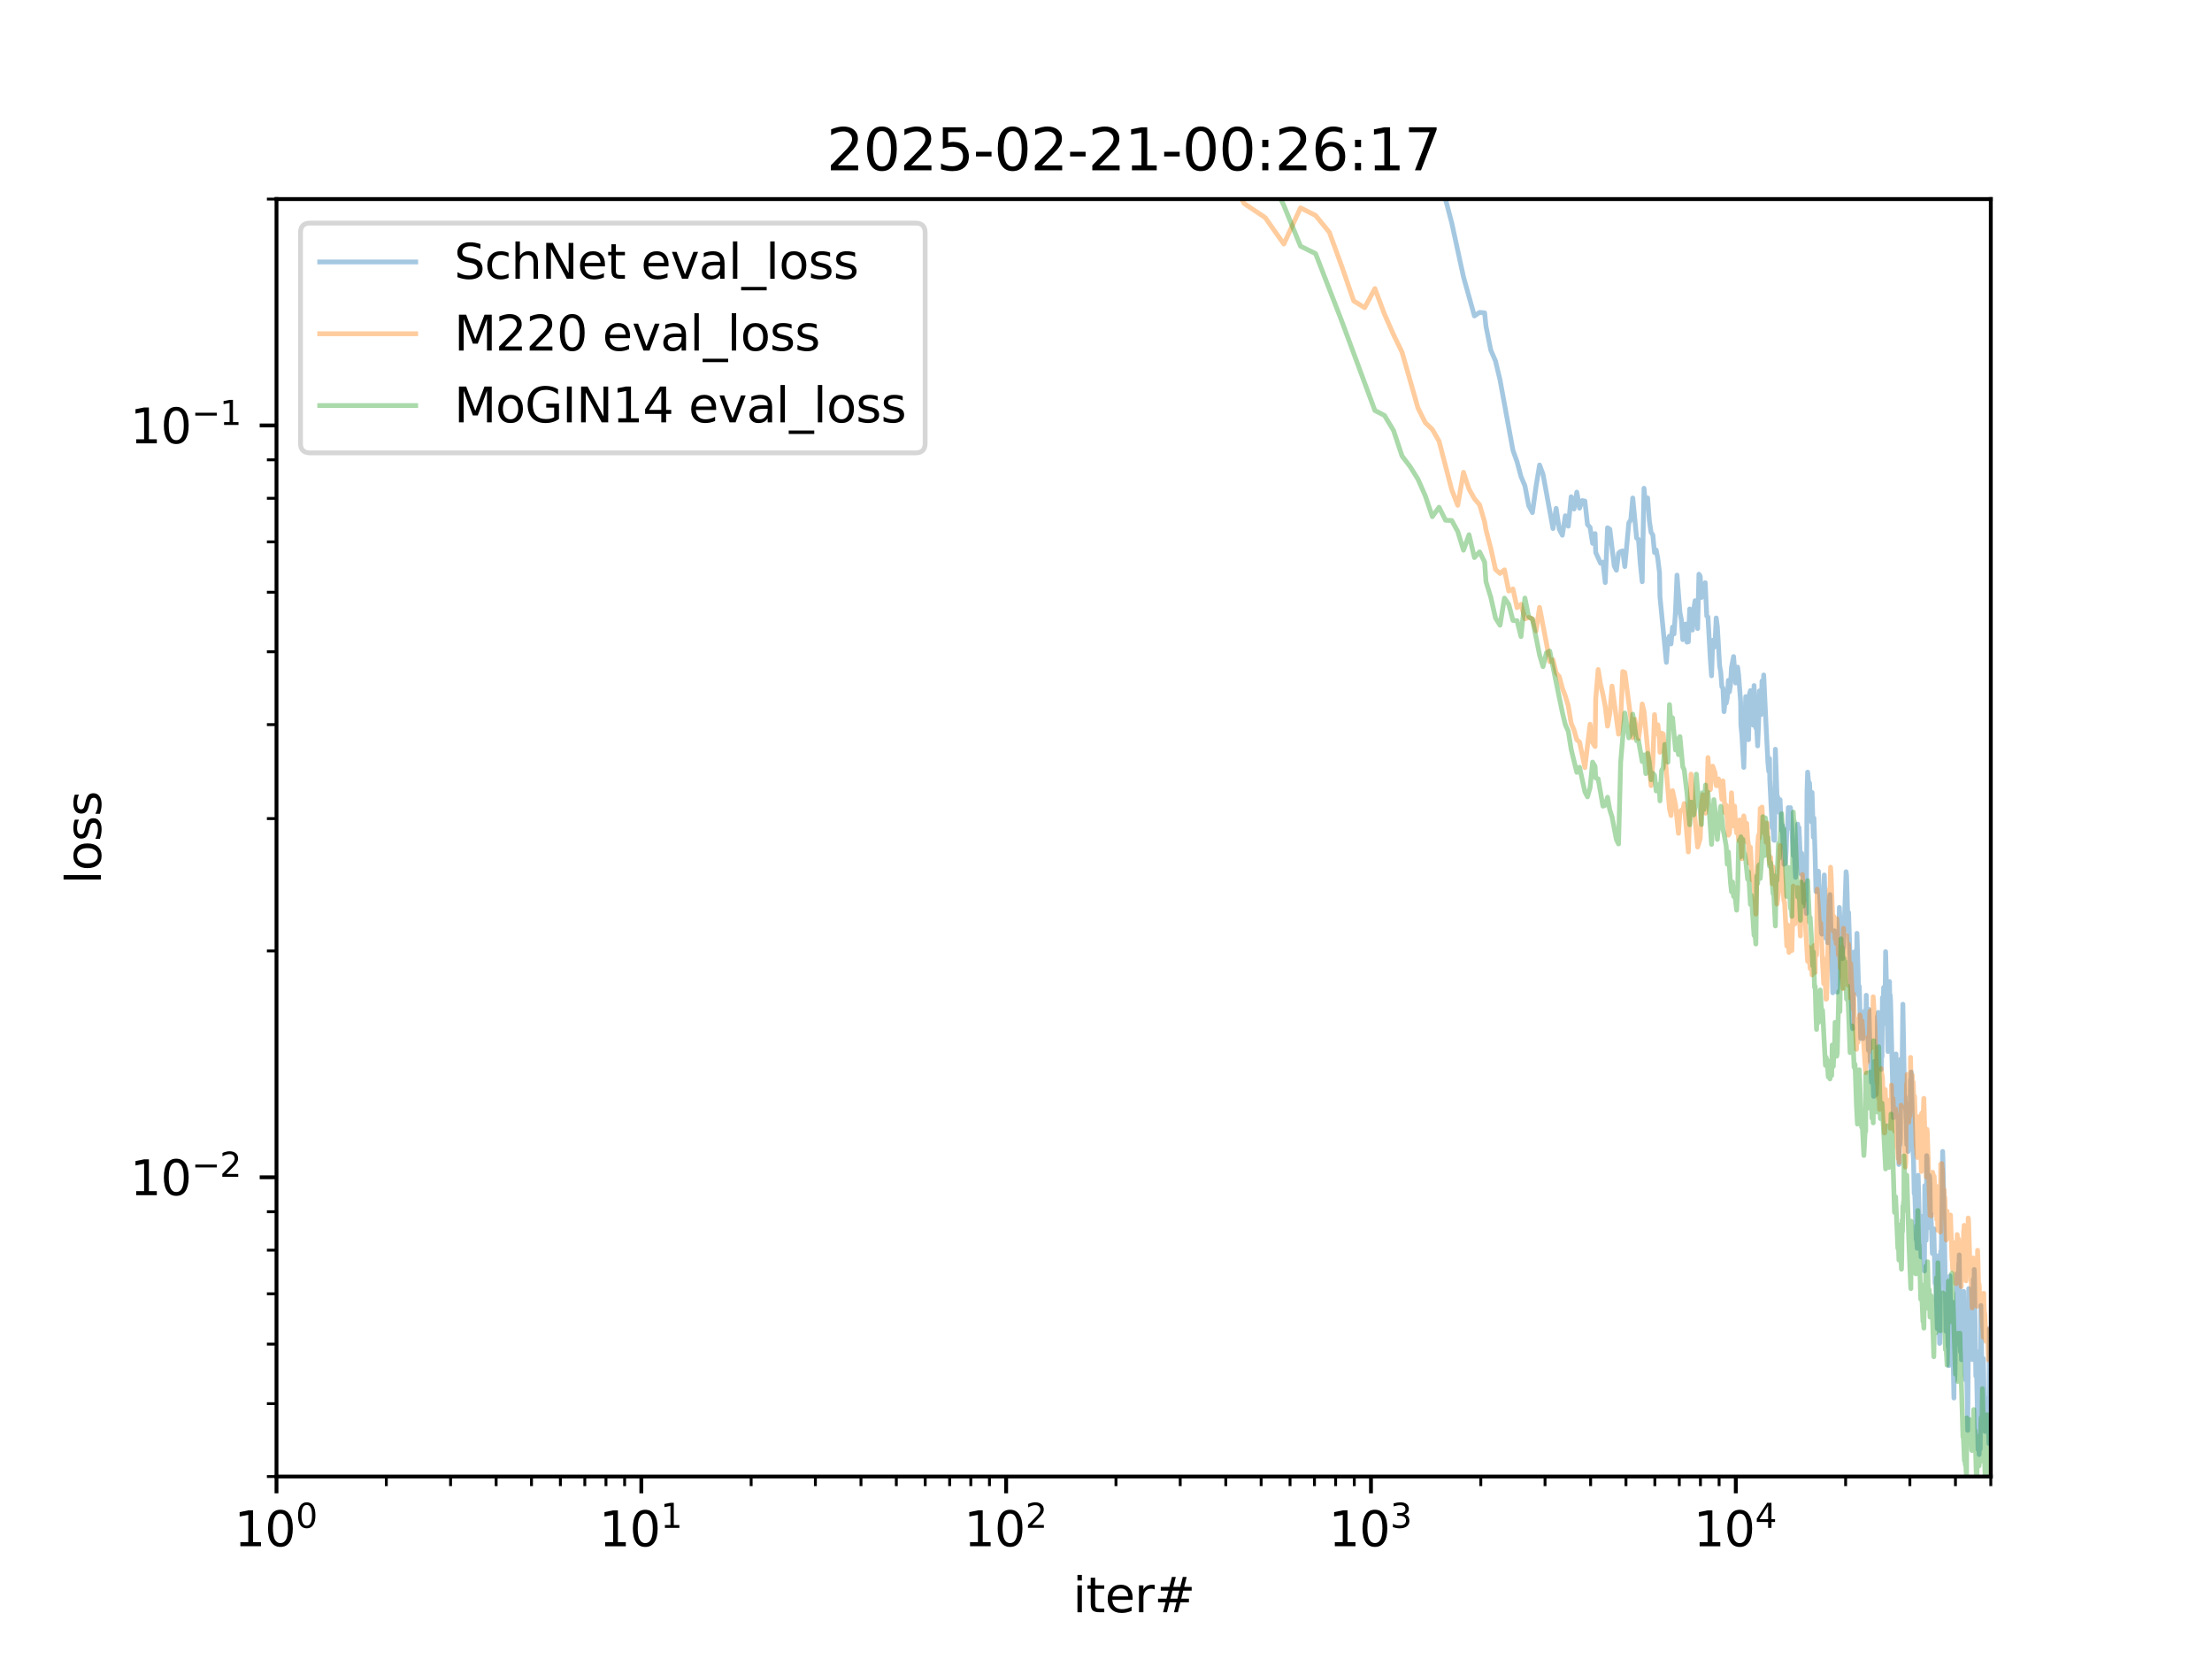 <?xml version="1.0" encoding="utf-8" standalone="no"?>
<!DOCTYPE svg PUBLIC "-//W3C//DTD SVG 1.1//EN"
  "http://www.w3.org/Graphics/SVG/1.1/DTD/svg11.dtd">
<svg xmlns:xlink="http://www.w3.org/1999/xlink" width="460.8pt" height="345.6pt" viewBox="0 0 460.8 345.6" xmlns="http://www.w3.org/2000/svg" version="1.1">
 <defs>
  <style type="text/css">*{stroke-linejoin: round; stroke-linecap: butt}</style>
 </defs>
 <g id="figure_1">
  <g id="patch_1">
   <path d="M 0 345.6 
L 460.8 345.6 
L 460.8 0 
L 0 0 
z
" style="fill: #ffffff"/>
  </g>
  <g id="axes_1">
   <g id="patch_2">
    <path d="M 57.6 307.584 
L 414.72 307.584 
L 414.72 41.472 
L 57.6 41.472 
z
" style="fill: #ffffff"/>
   </g>
   <g id="matplotlib.axis_1">
    <g id="xtick_1">
     <g id="line2d_1">
      <defs>
       <path id="m23b3d7521c" d="M 0 0 
L 0 3.5 
" style="stroke: #000000; stroke-width: 0.8"/>
      </defs>
      <g>
       <use xlink:href="#m23b3d7521c" x="57.6" y="307.584" style="stroke: #000000; stroke-width: 0.8"/>
      </g>
     </g>
     <g id="text_1">
      <!-- $\mathdefault{10^{0}}$ -->
      <g transform="translate(48.8 322.182) scale(0.1 -0.1)">
       <defs>
        <path id="DejaVuSans-31" d="M 794 531 
L 1825 531 
L 1825 4091 
L 703 3866 
L 703 4441 
L 1819 4666 
L 2450 4666 
L 2450 531 
L 3481 531 
L 3481 0 
L 794 0 
L 794 531 
z
" transform="scale(0.016)"/>
        <path id="DejaVuSans-30" d="M 2034 4250 
Q 1547 4250 1301 3770 
Q 1056 3291 1056 2328 
Q 1056 1369 1301 889 
Q 1547 409 2034 409 
Q 2525 409 2770 889 
Q 3016 1369 3016 2328 
Q 3016 3291 2770 3770 
Q 2525 4250 2034 4250 
z
M 2034 4750 
Q 2819 4750 3233 4129 
Q 3647 3509 3647 2328 
Q 3647 1150 3233 529 
Q 2819 -91 2034 -91 
Q 1250 -91 836 529 
Q 422 1150 422 2328 
Q 422 3509 836 4129 
Q 1250 4750 2034 4750 
z
" transform="scale(0.016)"/>
       </defs>
       <use xlink:href="#DejaVuSans-31" transform="translate(0 0.766)"/>
       <use xlink:href="#DejaVuSans-30" transform="translate(63.623 0.766)"/>
       <use xlink:href="#DejaVuSans-30" transform="translate(128.203 39.047) scale(0.7)"/>
      </g>
     </g>
    </g>
    <g id="xtick_2">
     <g id="line2d_2">
      <g>
       <use xlink:href="#m23b3d7521c" x="133.6" y="307.584" style="stroke: #000000; stroke-width: 0.8"/>
      </g>
     </g>
     <g id="text_2">
      <!-- $\mathdefault{10^{1}}$ -->
      <g transform="translate(124.8 322.182) scale(0.1 -0.1)">
       <use xlink:href="#DejaVuSans-31" transform="translate(0 0.684)"/>
       <use xlink:href="#DejaVuSans-30" transform="translate(63.623 0.684)"/>
       <use xlink:href="#DejaVuSans-31" transform="translate(128.203 38.966) scale(0.7)"/>
      </g>
     </g>
    </g>
    <g id="xtick_3">
     <g id="line2d_3">
      <g>
       <use xlink:href="#m23b3d7521c" x="209.599" y="307.584" style="stroke: #000000; stroke-width: 0.8"/>
      </g>
     </g>
     <g id="text_3">
      <!-- $\mathdefault{10^{2}}$ -->
      <g transform="translate(200.799 322.182) scale(0.1 -0.1)">
       <defs>
        <path id="DejaVuSans-32" d="M 1228 531 
L 3431 531 
L 3431 0 
L 469 0 
L 469 531 
Q 828 903 1448 1529 
Q 2069 2156 2228 2338 
Q 2531 2678 2651 2914 
Q 2772 3150 2772 3378 
Q 2772 3750 2511 3984 
Q 2250 4219 1831 4219 
Q 1534 4219 1204 4116 
Q 875 4013 500 3803 
L 500 4441 
Q 881 4594 1212 4672 
Q 1544 4750 1819 4750 
Q 2544 4750 2975 4387 
Q 3406 4025 3406 3419 
Q 3406 3131 3298 2873 
Q 3191 2616 2906 2266 
Q 2828 2175 2409 1742 
Q 1991 1309 1228 531 
z
" transform="scale(0.016)"/>
       </defs>
       <use xlink:href="#DejaVuSans-31" transform="translate(0 0.766)"/>
       <use xlink:href="#DejaVuSans-30" transform="translate(63.623 0.766)"/>
       <use xlink:href="#DejaVuSans-32" transform="translate(128.203 39.047) scale(0.7)"/>
      </g>
     </g>
    </g>
    <g id="xtick_4">
     <g id="line2d_4">
      <g>
       <use xlink:href="#m23b3d7521c" x="285.599" y="307.584" style="stroke: #000000; stroke-width: 0.8"/>
      </g>
     </g>
     <g id="text_4">
      <!-- $\mathdefault{10^{3}}$ -->
      <g transform="translate(276.799 322.182) scale(0.1 -0.1)">
       <defs>
        <path id="DejaVuSans-33" d="M 2597 2516 
Q 3050 2419 3304 2112 
Q 3559 1806 3559 1356 
Q 3559 666 3084 287 
Q 2609 -91 1734 -91 
Q 1441 -91 1130 -33 
Q 819 25 488 141 
L 488 750 
Q 750 597 1062 519 
Q 1375 441 1716 441 
Q 2309 441 2620 675 
Q 2931 909 2931 1356 
Q 2931 1769 2642 2001 
Q 2353 2234 1838 2234 
L 1294 2234 
L 1294 2753 
L 1863 2753 
Q 2328 2753 2575 2939 
Q 2822 3125 2822 3475 
Q 2822 3834 2567 4026 
Q 2313 4219 1838 4219 
Q 1578 4219 1281 4162 
Q 984 4106 628 3988 
L 628 4550 
Q 988 4650 1302 4700 
Q 1616 4750 1894 4750 
Q 2613 4750 3031 4423 
Q 3450 4097 3450 3541 
Q 3450 3153 3228 2886 
Q 3006 2619 2597 2516 
z
" transform="scale(0.016)"/>
       </defs>
       <use xlink:href="#DejaVuSans-31" transform="translate(0 0.766)"/>
       <use xlink:href="#DejaVuSans-30" transform="translate(63.623 0.766)"/>
       <use xlink:href="#DejaVuSans-33" transform="translate(128.203 39.047) scale(0.7)"/>
      </g>
     </g>
    </g>
    <g id="xtick_5">
     <g id="line2d_5">
      <g>
       <use xlink:href="#m23b3d7521c" x="361.599" y="307.584" style="stroke: #000000; stroke-width: 0.8"/>
      </g>
     </g>
     <g id="text_5">
      <!-- $\mathdefault{10^{4}}$ -->
      <g transform="translate(352.799 322.182) scale(0.1 -0.1)">
       <defs>
        <path id="DejaVuSans-34" d="M 2419 4116 
L 825 1625 
L 2419 1625 
L 2419 4116 
z
M 2253 4666 
L 3047 4666 
L 3047 1625 
L 3713 1625 
L 3713 1100 
L 3047 1100 
L 3047 0 
L 2419 0 
L 2419 1100 
L 313 1100 
L 313 1709 
L 2253 4666 
z
" transform="scale(0.016)"/>
       </defs>
       <use xlink:href="#DejaVuSans-31" transform="translate(0 0.684)"/>
       <use xlink:href="#DejaVuSans-30" transform="translate(63.623 0.684)"/>
       <use xlink:href="#DejaVuSans-34" transform="translate(128.203 38.966) scale(0.7)"/>
      </g>
     </g>
    </g>
    <g id="xtick_6">
     <g id="line2d_6">
      <defs>
       <path id="m4bd12b5200" d="M 0 0 
L 0 2 
" style="stroke: #000000; stroke-width: 0.6"/>
      </defs>
      <g>
       <use xlink:href="#m4bd12b5200" x="80.478" y="307.584" style="stroke: #000000; stroke-width: 0.6"/>
      </g>
     </g>
    </g>
    <g id="xtick_7">
     <g id="line2d_7">
      <g>
       <use xlink:href="#m4bd12b5200" x="93.861" y="307.584" style="stroke: #000000; stroke-width: 0.6"/>
      </g>
     </g>
    </g>
    <g id="xtick_8">
     <g id="line2d_8">
      <g>
       <use xlink:href="#m4bd12b5200" x="103.356" y="307.584" style="stroke: #000000; stroke-width: 0.6"/>
      </g>
     </g>
    </g>
    <g id="xtick_9">
     <g id="line2d_9">
      <g>
       <use xlink:href="#m4bd12b5200" x="110.721" y="307.584" style="stroke: #000000; stroke-width: 0.6"/>
      </g>
     </g>
    </g>
    <g id="xtick_10">
     <g id="line2d_10">
      <g>
       <use xlink:href="#m4bd12b5200" x="116.739" y="307.584" style="stroke: #000000; stroke-width: 0.6"/>
      </g>
     </g>
    </g>
    <g id="xtick_11">
     <g id="line2d_11">
      <g>
       <use xlink:href="#m4bd12b5200" x="121.827" y="307.584" style="stroke: #000000; stroke-width: 0.6"/>
      </g>
     </g>
    </g>
    <g id="xtick_12">
     <g id="line2d_12">
      <g>
       <use xlink:href="#m4bd12b5200" x="126.235" y="307.584" style="stroke: #000000; stroke-width: 0.6"/>
      </g>
     </g>
    </g>
    <g id="xtick_13">
     <g id="line2d_13">
      <g>
       <use xlink:href="#m4bd12b5200" x="130.122" y="307.584" style="stroke: #000000; stroke-width: 0.6"/>
      </g>
     </g>
    </g>
    <g id="xtick_14">
     <g id="line2d_14">
      <g>
       <use xlink:href="#m4bd12b5200" x="156.478" y="307.584" style="stroke: #000000; stroke-width: 0.6"/>
      </g>
     </g>
    </g>
    <g id="xtick_15">
     <g id="line2d_15">
      <g>
       <use xlink:href="#m4bd12b5200" x="169.861" y="307.584" style="stroke: #000000; stroke-width: 0.6"/>
      </g>
     </g>
    </g>
    <g id="xtick_16">
     <g id="line2d_16">
      <g>
       <use xlink:href="#m4bd12b5200" x="179.356" y="307.584" style="stroke: #000000; stroke-width: 0.6"/>
      </g>
     </g>
    </g>
    <g id="xtick_17">
     <g id="line2d_17">
      <g>
       <use xlink:href="#m4bd12b5200" x="186.721" y="307.584" style="stroke: #000000; stroke-width: 0.6"/>
      </g>
     </g>
    </g>
    <g id="xtick_18">
     <g id="line2d_18">
      <g>
       <use xlink:href="#m4bd12b5200" x="192.739" y="307.584" style="stroke: #000000; stroke-width: 0.6"/>
      </g>
     </g>
    </g>
    <g id="xtick_19">
     <g id="line2d_19">
      <g>
       <use xlink:href="#m4bd12b5200" x="197.827" y="307.584" style="stroke: #000000; stroke-width: 0.6"/>
      </g>
     </g>
    </g>
    <g id="xtick_20">
     <g id="line2d_20">
      <g>
       <use xlink:href="#m4bd12b5200" x="202.234" y="307.584" style="stroke: #000000; stroke-width: 0.6"/>
      </g>
     </g>
    </g>
    <g id="xtick_21">
     <g id="line2d_21">
      <g>
       <use xlink:href="#m4bd12b5200" x="206.122" y="307.584" style="stroke: #000000; stroke-width: 0.6"/>
      </g>
     </g>
    </g>
    <g id="xtick_22">
     <g id="line2d_22">
      <g>
       <use xlink:href="#m4bd12b5200" x="232.477" y="307.584" style="stroke: #000000; stroke-width: 0.6"/>
      </g>
     </g>
    </g>
    <g id="xtick_23">
     <g id="line2d_23">
      <g>
       <use xlink:href="#m4bd12b5200" x="245.86" y="307.584" style="stroke: #000000; stroke-width: 0.6"/>
      </g>
     </g>
    </g>
    <g id="xtick_24">
     <g id="line2d_24">
      <g>
       <use xlink:href="#m4bd12b5200" x="255.356" y="307.584" style="stroke: #000000; stroke-width: 0.6"/>
      </g>
     </g>
    </g>
    <g id="xtick_25">
     <g id="line2d_25">
      <g>
       <use xlink:href="#m4bd12b5200" x="262.721" y="307.584" style="stroke: #000000; stroke-width: 0.6"/>
      </g>
     </g>
    </g>
    <g id="xtick_26">
     <g id="line2d_26">
      <g>
       <use xlink:href="#m4bd12b5200" x="268.738" y="307.584" style="stroke: #000000; stroke-width: 0.6"/>
      </g>
     </g>
    </g>
    <g id="xtick_27">
     <g id="line2d_27">
      <g>
       <use xlink:href="#m4bd12b5200" x="273.826" y="307.584" style="stroke: #000000; stroke-width: 0.6"/>
      </g>
     </g>
    </g>
    <g id="xtick_28">
     <g id="line2d_28">
      <g>
       <use xlink:href="#m4bd12b5200" x="278.234" y="307.584" style="stroke: #000000; stroke-width: 0.6"/>
      </g>
     </g>
    </g>
    <g id="xtick_29">
     <g id="line2d_29">
      <g>
       <use xlink:href="#m4bd12b5200" x="282.121" y="307.584" style="stroke: #000000; stroke-width: 0.6"/>
      </g>
     </g>
    </g>
    <g id="xtick_30">
     <g id="line2d_30">
      <g>
       <use xlink:href="#m4bd12b5200" x="308.477" y="307.584" style="stroke: #000000; stroke-width: 0.6"/>
      </g>
     </g>
    </g>
    <g id="xtick_31">
     <g id="line2d_31">
      <g>
       <use xlink:href="#m4bd12b5200" x="321.86" y="307.584" style="stroke: #000000; stroke-width: 0.6"/>
      </g>
     </g>
    </g>
    <g id="xtick_32">
     <g id="line2d_32">
      <g>
       <use xlink:href="#m4bd12b5200" x="331.355" y="307.584" style="stroke: #000000; stroke-width: 0.6"/>
      </g>
     </g>
    </g>
    <g id="xtick_33">
     <g id="line2d_33">
      <g>
       <use xlink:href="#m4bd12b5200" x="338.72" y="307.584" style="stroke: #000000; stroke-width: 0.6"/>
      </g>
     </g>
    </g>
    <g id="xtick_34">
     <g id="line2d_34">
      <g>
       <use xlink:href="#m4bd12b5200" x="344.738" y="307.584" style="stroke: #000000; stroke-width: 0.6"/>
      </g>
     </g>
    </g>
    <g id="xtick_35">
     <g id="line2d_35">
      <g>
       <use xlink:href="#m4bd12b5200" x="349.826" y="307.584" style="stroke: #000000; stroke-width: 0.6"/>
      </g>
     </g>
    </g>
    <g id="xtick_36">
     <g id="line2d_36">
      <g>
       <use xlink:href="#m4bd12b5200" x="354.233" y="307.584" style="stroke: #000000; stroke-width: 0.6"/>
      </g>
     </g>
    </g>
    <g id="xtick_37">
     <g id="line2d_37">
      <g>
       <use xlink:href="#m4bd12b5200" x="358.121" y="307.584" style="stroke: #000000; stroke-width: 0.6"/>
      </g>
     </g>
    </g>
    <g id="xtick_38">
     <g id="line2d_38">
      <g>
       <use xlink:href="#m4bd12b5200" x="384.477" y="307.584" style="stroke: #000000; stroke-width: 0.6"/>
      </g>
     </g>
    </g>
    <g id="xtick_39">
     <g id="line2d_39">
      <g>
       <use xlink:href="#m4bd12b5200" x="397.86" y="307.584" style="stroke: #000000; stroke-width: 0.6"/>
      </g>
     </g>
    </g>
    <g id="xtick_40">
     <g id="line2d_40">
      <g>
       <use xlink:href="#m4bd12b5200" x="407.355" y="307.584" style="stroke: #000000; stroke-width: 0.6"/>
      </g>
     </g>
    </g>
    <g id="xtick_41">
     <g id="line2d_41">
      <g>
       <use xlink:href="#m4bd12b5200" x="414.72" y="307.584" style="stroke: #000000; stroke-width: 0.6"/>
      </g>
     </g>
    </g>
    <g id="text_6">
     <!-- iter# -->
     <g transform="translate(223.489 335.861) scale(0.1 -0.1)">
      <defs>
       <path id="DejaVuSans-69" d="M 603 3500 
L 1178 3500 
L 1178 0 
L 603 0 
L 603 3500 
z
M 603 4863 
L 1178 4863 
L 1178 4134 
L 603 4134 
L 603 4863 
z
" transform="scale(0.016)"/>
       <path id="DejaVuSans-74" d="M 1172 4494 
L 1172 3500 
L 2356 3500 
L 2356 3053 
L 1172 3053 
L 1172 1153 
Q 1172 725 1289 603 
Q 1406 481 1766 481 
L 2356 481 
L 2356 0 
L 1766 0 
Q 1100 0 847 248 
Q 594 497 594 1153 
L 594 3053 
L 172 3053 
L 172 3500 
L 594 3500 
L 594 4494 
L 1172 4494 
z
" transform="scale(0.016)"/>
       <path id="DejaVuSans-65" d="M 3597 1894 
L 3597 1613 
L 953 1613 
Q 991 1019 1311 708 
Q 1631 397 2203 397 
Q 2534 397 2845 478 
Q 3156 559 3463 722 
L 3463 178 
Q 3153 47 2828 -22 
Q 2503 -91 2169 -91 
Q 1331 -91 842 396 
Q 353 884 353 1716 
Q 353 2575 817 3079 
Q 1281 3584 2069 3584 
Q 2775 3584 3186 3129 
Q 3597 2675 3597 1894 
z
M 3022 2063 
Q 3016 2534 2758 2815 
Q 2500 3097 2075 3097 
Q 1594 3097 1305 2825 
Q 1016 2553 972 2059 
L 3022 2063 
z
" transform="scale(0.016)"/>
       <path id="DejaVuSans-72" d="M 2631 2963 
Q 2534 3019 2420 3045 
Q 2306 3072 2169 3072 
Q 1681 3072 1420 2755 
Q 1159 2438 1159 1844 
L 1159 0 
L 581 0 
L 581 3500 
L 1159 3500 
L 1159 2956 
Q 1341 3275 1631 3429 
Q 1922 3584 2338 3584 
Q 2397 3584 2469 3576 
Q 2541 3569 2628 3553 
L 2631 2963 
z
" transform="scale(0.016)"/>
       <path id="DejaVuSans-23" d="M 3272 2816 
L 2363 2816 
L 2100 1772 
L 3016 1772 
L 3272 2816 
z
M 2803 4594 
L 2478 3297 
L 3391 3297 
L 3719 4594 
L 4219 4594 
L 3897 3297 
L 4872 3297 
L 4872 2816 
L 3775 2816 
L 3519 1772 
L 4513 1772 
L 4513 1294 
L 3397 1294 
L 3072 0 
L 2572 0 
L 2894 1294 
L 1978 1294 
L 1656 0 
L 1153 0 
L 1478 1294 
L 494 1294 
L 494 1772 
L 1594 1772 
L 1856 2816 
L 850 2816 
L 850 3297 
L 1978 3297 
L 2297 4594 
L 2803 4594 
z
" transform="scale(0.016)"/>
      </defs>
      <use xlink:href="#DejaVuSans-69"/>
      <use xlink:href="#DejaVuSans-74" x="27.783"/>
      <use xlink:href="#DejaVuSans-65" x="66.992"/>
      <use xlink:href="#DejaVuSans-72" x="128.516"/>
      <use xlink:href="#DejaVuSans-23" x="169.629"/>
     </g>
    </g>
   </g>
   <g id="matplotlib.axis_2">
    <g id="ytick_1">
     <g id="line2d_42">
      <defs>
       <path id="mfb77d872da" d="M 0 0 
L -3.5 0 
" style="stroke: #000000; stroke-width: 0.8"/>
      </defs>
      <g>
       <use xlink:href="#mfb77d872da" x="57.6" y="245.254" style="stroke: #000000; stroke-width: 0.8"/>
      </g>
     </g>
     <g id="text_7">
      <!-- $\mathdefault{10^{-2}}$ -->
      <g transform="translate(27.1 249.053) scale(0.1 -0.1)">
       <defs>
        <path id="DejaVuSans-2212" d="M 678 2272 
L 4684 2272 
L 4684 1741 
L 678 1741 
L 678 2272 
z
" transform="scale(0.016)"/>
       </defs>
       <use xlink:href="#DejaVuSans-31" transform="translate(0 0.766)"/>
       <use xlink:href="#DejaVuSans-30" transform="translate(63.623 0.766)"/>
       <use xlink:href="#DejaVuSans-2212" transform="translate(128.203 39.047) scale(0.7)"/>
       <use xlink:href="#DejaVuSans-32" transform="translate(186.855 39.047) scale(0.7)"/>
      </g>
     </g>
    </g>
    <g id="ytick_2">
     <g id="line2d_43">
      <g>
       <use xlink:href="#mfb77d872da" x="57.6" y="88.623" style="stroke: #000000; stroke-width: 0.8"/>
      </g>
     </g>
     <g id="text_8">
      <!-- $\mathdefault{10^{-1}}$ -->
      <g transform="translate(27.1 92.422) scale(0.1 -0.1)">
       <use xlink:href="#DejaVuSans-31" transform="translate(0 0.684)"/>
       <use xlink:href="#DejaVuSans-30" transform="translate(63.623 0.684)"/>
       <use xlink:href="#DejaVuSans-2212" transform="translate(128.203 38.966) scale(0.7)"/>
       <use xlink:href="#DejaVuSans-31" transform="translate(186.855 38.966) scale(0.7)"/>
      </g>
     </g>
    </g>
    <g id="ytick_3">
     <g id="line2d_44">
      <defs>
       <path id="m712f9eefe0" d="M 0 0 
L -2 0 
" style="stroke: #000000; stroke-width: 0.6"/>
      </defs>
      <g>
       <use xlink:href="#m712f9eefe0" x="57.6" y="307.584" style="stroke: #000000; stroke-width: 0.6"/>
      </g>
     </g>
    </g>
    <g id="ytick_4">
     <g id="line2d_45">
      <g>
       <use xlink:href="#m712f9eefe0" x="57.6" y="292.405" style="stroke: #000000; stroke-width: 0.6"/>
      </g>
     </g>
    </g>
    <g id="ytick_5">
     <g id="line2d_46">
      <g>
       <use xlink:href="#m712f9eefe0" x="57.6" y="280.003" style="stroke: #000000; stroke-width: 0.6"/>
      </g>
     </g>
    </g>
    <g id="ytick_6">
     <g id="line2d_47">
      <g>
       <use xlink:href="#m712f9eefe0" x="57.6" y="269.517" style="stroke: #000000; stroke-width: 0.6"/>
      </g>
     </g>
    </g>
    <g id="ytick_7">
     <g id="line2d_48">
      <g>
       <use xlink:href="#m712f9eefe0" x="57.6" y="260.433" style="stroke: #000000; stroke-width: 0.6"/>
      </g>
     </g>
    </g>
    <g id="ytick_8">
     <g id="line2d_49">
      <g>
       <use xlink:href="#m712f9eefe0" x="57.6" y="252.421" style="stroke: #000000; stroke-width: 0.6"/>
      </g>
     </g>
    </g>
    <g id="ytick_9">
     <g id="line2d_50">
      <g>
       <use xlink:href="#m712f9eefe0" x="57.6" y="198.103" style="stroke: #000000; stroke-width: 0.6"/>
      </g>
     </g>
    </g>
    <g id="ytick_10">
     <g id="line2d_51">
      <g>
       <use xlink:href="#m712f9eefe0" x="57.6" y="170.522" style="stroke: #000000; stroke-width: 0.6"/>
      </g>
     </g>
    </g>
    <g id="ytick_11">
     <g id="line2d_52">
      <g>
       <use xlink:href="#m712f9eefe0" x="57.6" y="150.953" style="stroke: #000000; stroke-width: 0.6"/>
      </g>
     </g>
    </g>
    <g id="ytick_12">
     <g id="line2d_53">
      <g>
       <use xlink:href="#m712f9eefe0" x="57.6" y="135.773" style="stroke: #000000; stroke-width: 0.6"/>
      </g>
     </g>
    </g>
    <g id="ytick_13">
     <g id="line2d_54">
      <g>
       <use xlink:href="#m712f9eefe0" x="57.6" y="123.371" style="stroke: #000000; stroke-width: 0.6"/>
      </g>
     </g>
    </g>
    <g id="ytick_14">
     <g id="line2d_55">
      <g>
       <use xlink:href="#m712f9eefe0" x="57.6" y="112.885" style="stroke: #000000; stroke-width: 0.6"/>
      </g>
     </g>
    </g>
    <g id="ytick_15">
     <g id="line2d_56">
      <g>
       <use xlink:href="#m712f9eefe0" x="57.6" y="103.802" style="stroke: #000000; stroke-width: 0.6"/>
      </g>
     </g>
    </g>
    <g id="ytick_16">
     <g id="line2d_57">
      <g>
       <use xlink:href="#m712f9eefe0" x="57.6" y="95.79" style="stroke: #000000; stroke-width: 0.6"/>
      </g>
     </g>
    </g>
    <g id="ytick_17">
     <g id="line2d_58">
      <g>
       <use xlink:href="#m712f9eefe0" x="57.6" y="41.472" style="stroke: #000000; stroke-width: 0.6"/>
      </g>
     </g>
    </g>
    <g id="text_9">
     <!-- loss -->
     <g transform="translate(21.02 184.186) rotate(-90) scale(0.1 -0.1)">
      <defs>
       <path id="DejaVuSans-6c" d="M 603 4863 
L 1178 4863 
L 1178 0 
L 603 0 
L 603 4863 
z
" transform="scale(0.016)"/>
       <path id="DejaVuSans-6f" d="M 1959 3097 
Q 1497 3097 1228 2736 
Q 959 2375 959 1747 
Q 959 1119 1226 758 
Q 1494 397 1959 397 
Q 2419 397 2687 759 
Q 2956 1122 2956 1747 
Q 2956 2369 2687 2733 
Q 2419 3097 1959 3097 
z
M 1959 3584 
Q 2709 3584 3137 3096 
Q 3566 2609 3566 1747 
Q 3566 888 3137 398 
Q 2709 -91 1959 -91 
Q 1206 -91 779 398 
Q 353 888 353 1747 
Q 353 2609 779 3096 
Q 1206 3584 1959 3584 
z
" transform="scale(0.016)"/>
       <path id="DejaVuSans-73" d="M 2834 3397 
L 2834 2853 
Q 2591 2978 2328 3040 
Q 2066 3103 1784 3103 
Q 1356 3103 1142 2972 
Q 928 2841 928 2578 
Q 928 2378 1081 2264 
Q 1234 2150 1697 2047 
L 1894 2003 
Q 2506 1872 2764 1633 
Q 3022 1394 3022 966 
Q 3022 478 2636 193 
Q 2250 -91 1575 -91 
Q 1294 -91 989 -36 
Q 684 19 347 128 
L 347 722 
Q 666 556 975 473 
Q 1284 391 1588 391 
Q 1994 391 2212 530 
Q 2431 669 2431 922 
Q 2431 1156 2273 1281 
Q 2116 1406 1581 1522 
L 1381 1569 
Q 847 1681 609 1914 
Q 372 2147 372 2553 
Q 372 3047 722 3315 
Q 1072 3584 1716 3584 
Q 2034 3584 2315 3537 
Q 2597 3491 2834 3397 
z
" transform="scale(0.016)"/>
      </defs>
      <use xlink:href="#DejaVuSans-6c"/>
      <use xlink:href="#DejaVuSans-6f" x="27.783"/>
      <use xlink:href="#DejaVuSans-73" x="88.965"/>
      <use xlink:href="#DejaVuSans-73" x="141.064"/>
     </g>
    </g>
   </g>
   <g id="line2d_59">
    <path d="M 288.775 -1 
L 295.382 19.915 
L 296.916 24.508 
L 298.382 29.682 
L 301.133 41.534 
L 302.426 46.438 
L 304.871 57.688 
L 307.147 65.814 
L 308.229 65.079 
L 309.276 65.177 
L 309.549 67.922 
L 310.556 72.925 
L 311.533 75.186 
L 312.482 79.149 
L 315.175 93.814 
L 316.027 96.181 
L 316.856 99.278 
L 317.666 101.194 
L 318.456 105.339 
L 319.227 106.78 
L 319.981 101.355 
L 320.718 96.861 
L 321.439 98.804 
L 323.512 110.097 
L 324.175 105.9 
L 324.825 110.242 
L 325.463 111.498 
L 326.088 107.436 
L 326.702 109.617 
L 327.304 103.489 
L 327.896 106.04 
L 328.477 102.521 
L 329.049 105.86 
L 329.61 104.276 
L 330.162 104.389 
L 330.705 109.287 
L 331.24 109.859 
L 331.765 113.19 
L 332.283 111.162 
L 332.419 115.099 
L 333.426 117.331 
L 333.918 117.107 
L 334.403 121.352 
L 334.881 109.949 
L 335.353 110.247 
L 336.275 117.899 
L 336.727 118.792 
L 337.173 115.242 
L 337.613 114.871 
L 338.047 114.768 
L 338.475 118.025 
L 339.316 108.904 
L 339.728 108.268 
L 340.135 103.741 
L 340.935 112.079 
L 341.328 112.376 
L 341.716 117.559 
L 342.099 121.188 
L 342.479 101.714 
L 342.853 105.735 
L 343.224 103.723 
L 343.591 108.518 
L 343.953 110.918 
L 344.312 111.431 
L 344.667 115.095 
L 345.017 114.586 
L 345.365 116.501 
L 345.708 119.338 
L 345.799 124.275 
L 347.135 137.978 
L 347.461 133.22 
L 347.784 132.506 
L 348.103 134.138 
L 348.42 130.625 
L 348.733 132.066 
L 349.044 127.141 
L 349.351 119.805 
L 349.958 127.552 
L 350.257 129.107 
L 350.554 133.255 
L 351.139 129.999 
L 351.427 133.771 
L 351.714 133.695 
L 351.997 126.855 
L 352.279 130.521 
L 352.558 131.252 
L 352.834 127.017 
L 353.109 125.142 
L 353.381 126.754 
L 353.651 130.934 
L 353.918 119.613 
L 354.184 120.021 
L 354.447 124.466 
L 354.709 123.205 
L 354.968 123.249 
L 355.225 121.383 
L 355.548 128.339 
L 355.801 128.532 
L 356.3 137.447 
L 356.547 140.78 
L 356.793 133.375 
L 357.036 134.881 
L 357.278 133.735 
L 357.518 128.732 
L 357.756 130.553 
L 358.227 138.678 
L 358.46 139.99 
L 358.692 143.036 
L 358.922 143.344 
L 359.15 148.249 
L 359.377 145.941 
L 359.602 146.479 
L 359.826 145.376 
L 360.048 141.73 
L 360.268 144.133 
L 360.488 142.715 
L 360.705 139.031 
L 361.137 136.778 
L 361.562 142.274 
L 361.982 138.971 
L 362.191 140.65 
L 362.603 146.236 
L 362.657 150.995 
L 362.861 153.067 
L 363.265 159.859 
L 363.665 145.113 
L 363.863 149.304 
L 364.059 151.061 
L 364.255 154.087 
L 364.449 144.549 
L 364.642 143.858 
L 365.025 147.622 
L 365.215 151.059 
L 365.404 142.823 
L 365.778 151.662 
L 365.964 151.891 
L 366.148 155.387 
L 366.332 151.053 
L 366.514 143.927 
L 366.876 148.874 
L 367.056 141.862 
L 367.235 146.236 
L 367.412 140.605 
L 367.939 151.851 
L 368.286 158.799 
L 368.458 160.686 
L 368.629 158.034 
L 368.675 162.408 
L 369.182 172.463 
L 369.35 172.051 
L 369.516 175.002 
L 369.682 175.06 
L 369.847 156.082 
L 370.174 165.674 
L 370.337 166.054 
L 370.659 169.246 
L 370.82 166.596 
L 371.138 173.063 
L 371.295 171.909 
L 371.609 180.041 
L 371.764 178.366 
L 371.919 179.877 
L 372.073 177.637 
L 372.227 173.037 
L 372.38 172.521 
L 372.532 168.244 
L 372.834 172.129 
L 372.984 168.246 
L 373.281 172.468 
L 373.577 178.237 
L 373.723 175.738 
L 373.762 176.931 
L 374.053 182.759 
L 374.198 177.873 
L 374.342 178.236 
L 374.485 171.682 
L 374.627 174.079 
L 374.769 172.412 
L 375.192 182.073 
L 375.332 177.755 
L 375.609 183.217 
L 375.747 188.043 
L 375.884 184.046 
L 376.021 185.428 
L 376.293 190.293 
L 376.428 165.165 
L 376.562 160.847 
L 376.83 163.612 
L 376.963 163.132 
L 377.358 171.214 
L 377.489 165.093 
L 377.749 174.419 
L 377.878 170.412 
L 378.135 178.781 
L 378.297 185.727 
L 378.424 184.833 
L 378.551 185.548 
L 378.802 181.486 
L 379.177 188.675 
L 379.424 194.346 
L 379.547 194.611 
L 379.669 186.409 
L 379.791 187.347 
L 379.912 189.839 
L 380.033 182.272 
L 380.394 195.48 
L 380.513 195.394 
L 380.632 193.88 
L 380.751 196.384 
L 380.869 190.719 
L 380.986 191.734 
L 381.22 186.352 
L 381.798 206.821 
L 382.026 196.252 
L 382.057 197.069 
L 382.17 193.897 
L 382.508 206.255 
L 382.62 205.419 
L 382.732 206.709 
L 382.954 203.387 
L 383.174 189.045 
L 383.393 193.869 
L 383.502 197.086 
L 383.611 193.279 
L 383.827 199.688 
L 383.934 195.905 
L 384.041 197.474 
L 384.572 181.596 
L 384.677 182.444 
L 384.991 193.764 
L 385.095 190.09 
L 385.404 199.788 
L 385.839 213.084 
L 385.941 214.286 
L 386.041 209.24 
L 386.142 198.37 
L 386.442 206.859 
L 386.541 204.499 
L 386.64 198.005 
L 386.739 201.189 
L 386.838 194.433 
L 387.229 207.44 
L 387.326 205.483 
L 387.615 216.334 
L 387.807 211.202 
L 387.902 212.388 
L 388.092 216.359 
L 388.281 210.819 
L 388.375 213.443 
L 388.468 213.282 
L 388.562 210.44 
L 388.655 211.655 
L 388.68 214.84 
L 388.772 207.332 
L 388.957 215.538 
L 389.05 213.704 
L 389.233 218.811 
L 389.324 210.253 
L 389.506 216.847 
L 389.597 221.049 
L 389.687 221.038 
L 389.867 225.468 
L 389.956 224.619 
L 390.046 221.701 
L 390.312 228.39 
L 390.489 221.117 
L 390.577 225.134 
L 390.665 221.867 
L 390.839 228.013 
L 391.013 224.927 
L 391.099 211.77 
L 391.186 212.326 
L 391.272 210.894 
L 391.443 217.725 
L 391.529 216.461 
L 391.637 221.329 
L 391.721 217.257 
L 391.891 222.798 
L 391.975 219.605 
L 392.059 220.126 
L 392.143 207.807 
L 392.226 209.599 
L 392.31 210.487 
L 392.393 205.705 
L 392.476 207.153 
L 392.641 213.191 
L 392.806 198.242 
L 392.888 201.324 
L 393.295 219.045 
L 393.456 208.78 
L 393.536 208.33 
L 393.617 204.475 
L 393.696 209.376 
L 393.776 207.309 
L 393.856 208.907 
L 394.272 226.298 
L 394.428 232.833 
L 394.506 231.971 
L 394.662 222.24 
L 394.739 226.899 
L 394.971 219.56 
L 395.201 231.668 
L 395.277 228.593 
L 395.58 242.589 
L 395.731 235.449 
L 395.806 238.508 
L 395.88 236.908 
L 395.955 220.633 
L 396.03 221.45 
L 396.178 228.261 
L 396.4 209.195 
L 396.785 230.659 
L 396.858 228.444 
L 397.075 233.359 
L 397.219 238.437 
L 397.29 237.801 
L 397.362 231.877 
L 397.505 239.883 
L 397.576 239.394 
L 397.788 229.827 
L 397.858 231.045 
L 397.929 230.736 
L 397.999 224.904 
L 398.069 228.241 
L 398.139 223.319 
L 398.555 240.768 
L 398.624 241.577 
L 398.761 248.634 
L 398.83 247.862 
L 398.916 249.48 
L 399.188 258.21 
L 399.256 257.737 
L 399.39 260.042 
L 399.591 244.836 
L 399.924 258.446 
L 399.99 256.351 
L 400.187 261.853 
L 400.318 255.471 
L 400.383 256.48 
L 400.449 253.372 
L 400.514 254.231 
L 400.708 259.805 
L 400.901 264.775 
L 400.965 247 
L 401.046 250.086 
L 401.238 258.387 
L 401.301 254.518 
L 401.365 240.736 
L 401.428 241.357 
L 401.742 255.725 
L 401.805 255.578 
L 401.93 244.89 
L 401.992 245.36 
L 402.054 246.972 
L 402.178 255.644 
L 402.239 252.874 
L 402.424 257.483 
L 402.546 261.123 
L 402.607 260.518 
L 402.668 258.301 
L 402.729 259.639 
L 402.85 255.977 
L 403.107 267.325 
L 403.167 261.758 
L 403.227 265.604 
L 403.584 276.755 
L 403.703 261.608 
L 403.762 264.997 
L 404.055 279.851 
L 404.113 279.792 
L 404.287 260.667 
L 404.345 263.518 
L 404.518 254.116 
L 404.691 239.86 
L 404.748 241.634 
L 405.104 259.759 
L 405.385 277.334 
L 405.497 268.711 
L 405.553 269.533 
L 405.831 280.524 
L 405.886 279.047 
L 405.996 284.488 
L 406.216 265.776 
L 406.27 269.068 
L 406.325 272.163 
L 406.434 272.139 
L 406.488 274.586 
L 406.542 272.588 
L 406.596 273.034 
L 406.65 271.18 
L 407.04 291.232 
L 407.093 284.107 
L 407.146 285.614 
L 407.199 287.481 
L 407.252 286.271 
L 407.358 276.979 
L 407.411 280.223 
L 407.464 278.733 
L 407.569 271.531 
L 407.621 274.189 
L 407.673 265.327 
L 407.726 267.466 
L 407.83 270.24 
L 407.882 267.917 
L 407.934 271.706 
L 408.038 263.234 
L 408.089 264.37 
L 408.141 261.416 
L 408.398 281.598 
L 408.411 279.408 
L 408.462 276.795 
L 408.513 279.336 
L 408.564 279.932 
L 408.615 283.257 
L 408.717 273.415 
L 408.767 275.776 
L 408.868 282.245 
L 408.919 274.384 
L 408.969 274.809 
L 409.019 277.296 
L 409.07 269.011 
L 409.12 272.703 
L 409.419 286.599 
L 409.468 285.547 
L 409.518 287.534 
L 409.567 285.119 
L 409.617 280.492 
L 409.666 282.713 
L 409.911 297.963 
L 410.119 268.441 
L 410.264 270.582 
L 410.361 275.158 
L 410.409 274.812 
L 410.457 272.949 
L 410.601 280.855 
L 410.649 272.512 
L 410.744 274.663 
L 410.887 283.23 
L 410.934 282.945 
L 411.076 266.481 
L 411.17 271.515 
L 411.217 271.161 
L 411.264 264.447 
L 411.311 265.396 
L 411.604 286.668 
L 411.65 285.943 
L 411.696 281.43 
L 411.743 284.718 
L 412.065 301.97 
L 412.156 296.034 
L 412.202 296.975 
L 412.293 303.006 
L 412.338 300.076 
L 412.384 298.455 
L 412.429 298.731 
L 412.519 301.877 
L 412.655 271.956 
L 412.879 288.342 
L 412.923 283.375 
L 412.968 286.584 
L 413.024 289.59 
L 413.157 283.014 
L 413.51 298.201 
L 413.554 297.647 
L 413.641 291.263 
L 413.685 294.569 
L 413.728 297.643 
L 413.772 297.072 
L 413.815 295.835 
L 413.859 297.941 
L 413.902 297.686 
L 413.988 292.542 
L 414.032 293.723 
L 414.075 293.25 
L 414.161 293.183 
L 414.332 300.696 
L 414.418 282.469 
L 414.429 276.793 
L 414.514 284.252 
L 414.557 281.937 
L 414.557 281.937 
" clip-path="url(#pe5b6fac7d9)" style="fill: none; stroke: #1f77b4; stroke-opacity: 0.4; stroke-linecap: square"/>
   </g>
   <g id="line2d_60">
    <path d="M 222.722 -1 
L 231.302 11.351 
L 240.754 23.194 
L 248.093 25.858 
L 254.094 32.929 
L 259.17 42.386 
L 263.568 45.337 
L 267.448 50.835 
L 270.92 43.301 
L 274.061 44.88 
L 276.929 48.397 
L 279.568 55.642 
L 282.011 62.692 
L 284.286 64.099 
L 286.414 60.123 
L 288.413 65.441 
L 290.298 69.72 
L 292.081 73.396 
L 295.382 84.974 
L 296.916 88.052 
L 298.382 89.456 
L 299.786 91.922 
L 302.426 102.04 
L 303.671 105.262 
L 304.871 98.398 
L 306.029 101.902 
L 307.147 103.881 
L 308.229 105.172 
L 309.276 108.739 
L 309.549 110.351 
L 310.556 114.211 
L 311.533 118.62 
L 312.482 119.456 
L 313.404 118.708 
L 314.302 123.121 
L 315.175 122.692 
L 316.027 126.585 
L 316.856 125.898 
L 317.666 128.919 
L 318.456 128.605 
L 319.227 128.894 
L 319.981 131.41 
L 320.718 126.522 
L 322.145 133.975 
L 322.836 137.82 
L 323.512 137.446 
L 324.175 140.195 
L 324.825 140.922 
L 325.463 143.336 
L 326.088 144.992 
L 326.702 147.055 
L 327.304 150.681 
L 327.896 152.063 
L 328.477 154.12 
L 329.049 154.574 
L 330.162 159.896 
L 331.24 150.871 
L 331.765 154.697 
L 332.283 155.513 
L 332.419 145.595 
L 332.926 139.483 
L 333.426 142.58 
L 333.918 144.629 
L 334.403 147.192 
L 334.881 151.27 
L 335.353 148.611 
L 335.817 142.928 
L 337.173 152.943 
L 337.613 150.007 
L 338.047 139.893 
L 338.475 140.078 
L 339.728 149.636 
L 340.135 153.698 
L 340.538 149.823 
L 341.328 153.879 
L 341.716 151.141 
L 342.099 146.649 
L 342.479 148.198 
L 343.953 163.661 
L 344.312 158.834 
L 344.667 148.865 
L 345.017 152.833 
L 345.365 151.003 
L 345.708 153.949 
L 345.799 156.722 
L 346.138 152.71 
L 346.474 152.903 
L 347.784 168.508 
L 348.103 169.878 
L 348.42 164.713 
L 349.044 167.633 
L 349.656 173.599 
L 349.958 169.073 
L 350.257 168.778 
L 350.554 168.886 
L 350.847 167.382 
L 351.427 174.1 
L 351.714 177.472 
L 352.279 161.255 
L 352.834 167.758 
L 353.651 176.45 
L 354.184 174.697 
L 354.447 167.529 
L 354.709 165.566 
L 354.968 168.005 
L 355.225 168.249 
L 355.293 169.401 
L 355.548 167.659 
L 355.801 157.813 
L 356.3 164.489 
L 356.547 160.658 
L 356.793 159.612 
L 357.278 161.056 
L 357.518 163.647 
L 357.756 163.673 
L 357.992 162.267 
L 358.227 162.944 
L 358.46 163.957 
L 358.692 166.506 
L 358.922 162.672 
L 359.377 169.311 
L 359.602 167.738 
L 360.048 173.99 
L 360.268 173.647 
L 360.488 171.149 
L 360.705 165.158 
L 361.137 172.052 
L 361.35 167.934 
L 361.562 171.855 
L 361.773 173.512 
L 361.982 172.482 
L 362.191 175.063 
L 362.397 170.815 
L 362.603 173.109 
L 362.657 175.628 
L 362.861 178.889 
L 363.064 170.922 
L 363.265 169.964 
L 363.466 171.381 
L 363.665 175.284 
L 363.863 171.524 
L 364.059 174.806 
L 364.255 176.181 
L 364.449 179.841 
L 364.642 176.501 
L 365.025 183.338 
L 365.215 182.959 
L 365.404 184.248 
L 365.778 190.425 
L 366.148 176.126 
L 366.332 173.976 
L 366.514 174.529 
L 366.696 168.41 
L 366.876 170.823 
L 367.056 168.132 
L 367.235 172.069 
L 367.412 173.442 
L 367.589 171.449 
L 367.939 175.48 
L 368.113 171.46 
L 368.458 178.176 
L 368.675 179.958 
L 368.845 178.577 
L 369.182 184.107 
L 369.35 180.573 
L 369.516 183.843 
L 369.682 182.53 
L 370.174 188.328 
L 370.499 185.884 
L 370.82 176.13 
L 370.979 179.131 
L 371.138 179.415 
L 371.452 184.788 
L 371.609 187.566 
L 371.764 188.068 
L 372.227 197.077 
L 372.38 192.64 
L 372.683 198.412 
L 372.834 193.087 
L 373.133 196.53 
L 373.281 198.005 
L 373.577 184.58 
L 373.908 192.474 
L 374.198 190.331 
L 374.342 185.039 
L 374.485 184.875 
L 374.627 186.572 
L 375.052 194.979 
L 375.192 185.281 
L 375.332 188.081 
L 375.471 182.169 
L 376.562 200.252 
L 376.696 197.23 
L 377.095 201.794 
L 377.227 197.529 
L 377.489 203.082 
L 377.619 198.226 
L 377.749 198.647 
L 377.878 196.994 
L 378.135 202.583 
L 378.169 197.699 
L 378.297 197.526 
L 378.424 198.959 
L 378.551 185.228 
L 379.177 194.717 
L 379.3 192.32 
L 379.669 200.431 
L 379.912 204.901 
L 380.033 199.79 
L 380.394 208.152 
L 380.513 208.079 
L 381.104 185.18 
L 381.22 185.576 
L 381.337 180.654 
L 381.453 182.366 
L 381.798 192.045 
L 381.912 193.976 
L 382.026 190.888 
L 382.057 193.607 
L 382.17 192.023 
L 382.283 195.623 
L 382.396 194.362 
L 382.508 196.545 
L 382.62 191.375 
L 382.732 192.565 
L 382.954 198.898 
L 383.064 197.906 
L 383.174 198.135 
L 383.393 201.695 
L 383.502 197.549 
L 383.719 203.744 
L 383.827 203.353 
L 383.934 205.944 
L 384.041 193.356 
L 384.467 203.252 
L 384.677 194.855 
L 384.991 205.246 
L 385.095 196.682 
L 385.507 207.946 
L 385.534 200.73 
L 385.839 206.797 
L 385.941 207.744 
L 386.041 210.3 
L 386.142 207.125 
L 386.342 214.168 
L 386.442 212.406 
L 386.739 218.592 
L 386.838 212.617 
L 387.034 217.163 
L 387.229 212.119 
L 387.326 214.565 
L 387.422 211.408 
L 387.519 211.617 
L 387.711 216.051 
L 387.902 212.701 
L 388.186 216.595 
L 388.655 223.458 
L 388.772 219.641 
L 388.865 221.084 
L 388.957 218.334 
L 389.05 221.218 
L 389.141 216.031 
L 389.324 219.179 
L 389.506 211.012 
L 389.597 210.589 
L 389.867 218.253 
L 389.956 213.832 
L 390.046 216.411 
L 390.224 207.644 
L 390.577 213.878 
L 390.926 223.429 
L 391.013 225.422 
L 391.099 224.857 
L 391.272 228.638 
L 391.358 224.978 
L 391.551 231.123 
L 391.721 230.646 
L 391.891 222.604 
L 391.975 223.532 
L 392.143 224.337 
L 392.393 231.35 
L 392.559 236.018 
L 392.641 235.918 
L 392.724 226.952 
L 392.806 229.265 
L 392.888 230.608 
L 392.97 229.008 
L 393.051 231.039 
L 393.133 230.682 
L 393.375 232.587 
L 393.456 229.252 
L 393.776 235.042 
L 393.856 232.535 
L 393.935 233.812 
L 394.014 226.062 
L 394.093 228.762 
L 394.193 233.888 
L 394.35 228.843 
L 394.662 235.608 
L 394.739 231.126 
L 394.817 232.377 
L 394.894 231.014 
L 395.201 239.1 
L 395.277 238.819 
L 395.429 241.375 
L 395.504 237.353 
L 395.655 242.171 
L 395.731 232.312 
L 395.806 233.796 
L 395.955 237.4 
L 396.03 230.228 
L 396.104 232.959 
L 396.178 230.544 
L 396.252 233.083 
L 396.326 232.707 
L 396.4 234.215 
L 396.473 232.259 
L 396.547 233.128 
L 396.62 234.247 
L 396.712 237.865 
L 396.93 243.109 
L 397.002 242.056 
L 397.147 225.802 
L 397.219 228.343 
L 397.29 223.837 
L 397.362 226.321 
L 397.647 233.776 
L 397.717 229.605 
L 397.858 232.557 
L 397.929 231.815 
L 397.999 220.269 
L 398.069 223.589 
L 398.278 230.461 
L 398.348 223.971 
L 398.417 226.928 
L 398.486 228.353 
L 398.555 225.446 
L 398.761 231.445 
L 398.83 228.37 
L 399.188 239.071 
L 399.256 238.961 
L 399.323 240.564 
L 399.39 238.973 
L 399.457 241.128 
L 399.591 234.084 
L 399.725 239.545 
L 399.857 232.559 
L 399.924 232.691 
L 400.253 244.055 
L 400.318 231.897 
L 400.383 234.625 
L 400.449 233.357 
L 400.514 235.703 
L 400.773 228.811 
L 401.174 243.331 
L 401.238 242.044 
L 401.301 245.203 
L 401.428 235.268 
L 401.491 235.903 
L 402.054 253.189 
L 402.178 252.132 
L 402.239 252.424 
L 402.362 253.292 
L 402.424 250.328 
L 402.485 252.808 
L 402.607 244.201 
L 402.668 244.4 
L 402.79 246.833 
L 402.911 245.03 
L 403.047 247.314 
L 403.107 246.875 
L 403.167 248.682 
L 403.227 247.871 
L 403.287 248.005 
L 403.466 254.071 
L 403.525 251.714 
L 403.584 252.764 
L 403.703 256.301 
L 403.879 247.17 
L 403.996 251.621 
L 404.055 250.358 
L 404.229 256.678 
L 404.287 242.529 
L 404.345 243.443 
L 404.403 245.459 
L 404.461 243.811 
L 404.518 242.386 
L 404.576 243.515 
L 404.633 243.434 
L 404.919 252.747 
L 404.934 251.843 
L 404.991 247.865 
L 405.047 250.297 
L 405.104 253.051 
L 405.16 249.494 
L 405.217 252.391 
L 405.441 258.301 
L 405.609 252.305 
L 405.664 254.92 
L 405.886 257.921 
L 406.051 253.483 
L 406.106 256.199 
L 406.161 254.589 
L 406.216 254.281 
L 406.27 254.902 
L 406.325 253.113 
L 406.379 254.961 
L 406.65 262.521 
L 406.704 262.22 
L 406.772 264.433 
L 406.826 258.784 
L 406.879 260.456 
L 406.933 261.364 
L 406.986 258.962 
L 407.04 260.156 
L 407.146 259.313 
L 407.411 267.343 
L 407.464 264.769 
L 407.516 266.072 
L 407.569 267.403 
L 407.726 257.185 
L 407.778 259.427 
L 407.83 260.908 
L 407.986 258.08 
L 408.295 265.032 
L 408.347 266.951 
L 408.398 262.008 
L 408.462 263.924 
L 408.564 268.003 
L 408.615 260.513 
L 408.717 261.837 
L 408.818 262.404 
L 408.868 261.69 
L 408.919 262.807 
L 409.07 256.437 
L 409.12 256.66 
L 409.17 255.263 
L 409.369 263.816 
L 409.419 261.835 
L 409.468 262.39 
L 409.567 266.825 
L 409.617 263.193 
L 409.715 264.085 
L 409.764 261.652 
L 409.813 263.594 
L 409.862 263.458 
L 409.911 262.936 
L 410.022 253.741 
L 410.07 253.955 
L 410.264 259.901 
L 410.409 265.058 
L 410.457 263.365 
L 410.505 263.508 
L 410.84 272.458 
L 410.887 270.338 
L 410.934 262.063 
L 411.029 264.189 
L 411.076 262.07 
L 411.123 264.268 
L 411.17 265.399 
L 411.217 264.928 
L 411.264 264.751 
L 411.452 269.748 
L 411.557 268.42 
L 411.604 267.374 
L 411.65 267.383 
L 411.789 272.123 
L 411.973 260.463 
L 412.019 261.853 
L 412.202 268.687 
L 412.247 267.403 
L 412.293 267.644 
L 412.474 271.43 
L 412.519 271.513 
L 412.564 271.309 
L 412.61 271.566 
L 412.655 272.164 
L 412.699 271.438 
L 412.789 272.537 
L 413.024 276.664 
L 413.069 276.55 
L 413.157 278.58 
L 413.246 269.412 
L 413.29 271.555 
L 413.422 274.317 
L 413.466 273.66 
L 413.685 279.414 
L 413.728 276.501 
L 413.815 277.896 
L 413.859 278.569 
L 413.988 276.969 
L 414.032 277.07 
L 414.247 283.308 
L 414.289 278.713 
L 414.375 280.425 
L 414.429 277.831 
L 414.472 279.089 
L 414.557 282.217 
L 414.557 282.217 
" clip-path="url(#pe5b6fac7d9)" style="fill: none; stroke: #ff7f0e; stroke-opacity: 0.4; stroke-linecap: square"/>
   </g>
   <g id="line2d_61">
    <path d="M 242.867 -1 
L 248.093 8.494 
L 254.094 20.543 
L 259.17 30.44 
L 263.568 34.842 
L 267.448 42.797 
L 270.92 51.279 
L 274.061 52.837 
L 279.568 67.046 
L 286.414 85.515 
L 288.413 86.543 
L 290.298 89.676 
L 292.081 95.016 
L 293.773 97.227 
L 295.382 99.814 
L 296.916 103.294 
L 298.382 107.623 
L 299.786 105.672 
L 301.133 108.375 
L 302.426 108.435 
L 303.671 110.71 
L 304.871 114.62 
L 306.029 111.398 
L 307.147 116.15 
L 308.229 114.969 
L 309.276 117.09 
L 309.549 121.144 
L 310.556 124.409 
L 311.533 128.732 
L 312.482 130.246 
L 313.404 124.605 
L 314.302 125.897 
L 315.175 129.254 
L 316.027 129.298 
L 316.856 132.61 
L 317.666 124.587 
L 318.456 128.501 
L 319.227 129.01 
L 320.718 136.441 
L 321.439 138.875 
L 322.145 136.007 
L 322.836 135.623 
L 325.463 148.394 
L 326.088 150.975 
L 326.702 152.336 
L 327.304 156.112 
L 328.477 160.893 
L 329.049 159.83 
L 330.162 164.946 
L 330.705 165.999 
L 331.24 164.095 
L 331.765 158.759 
L 332.283 159.639 
L 332.419 162.062 
L 332.926 162.247 
L 333.918 167.934 
L 334.403 167.745 
L 334.881 166.083 
L 335.353 168.738 
L 335.817 170.164 
L 336.727 174.91 
L 337.173 175.811 
L 337.613 158.79 
L 338.475 148.53 
L 339.316 153.712 
L 339.728 152.999 
L 340.135 148.775 
L 340.935 154.304 
L 341.328 154.28 
L 342.099 158.652 
L 342.479 157.264 
L 342.853 161.154 
L 343.224 156.926 
L 343.591 158.816 
L 343.953 162.445 
L 344.312 161.078 
L 344.667 161.499 
L 345.017 164.77 
L 345.365 163.451 
L 345.708 164.915 
L 345.799 166.837 
L 346.138 160.483 
L 346.474 159.97 
L 346.806 155.073 
L 347.461 158.779 
L 347.784 146.782 
L 348.103 150.774 
L 348.42 149.528 
L 349.044 156.241 
L 349.351 153.899 
L 349.656 157.199 
L 349.958 153.447 
L 350.554 159.765 
L 350.847 160.336 
L 351.427 165.21 
L 351.997 171.817 
L 352.279 167.07 
L 352.834 169.763 
L 353.109 168.135 
L 353.381 161.268 
L 353.651 164.677 
L 353.918 165.651 
L 354.447 171.767 
L 354.709 165.116 
L 354.968 168.633 
L 355.293 163.533 
L 355.548 167.511 
L 355.801 165.044 
L 356.547 175.907 
L 357.036 166.586 
L 357.278 168.706 
L 357.756 174.862 
L 357.992 171.823 
L 358.227 170.771 
L 358.46 167.964 
L 358.922 172.815 
L 359.15 173.733 
L 359.602 176.288 
L 359.826 180.033 
L 360.048 177.475 
L 360.488 183.761 
L 360.705 185.783 
L 360.922 183.733 
L 361.137 186.741 
L 361.35 185.893 
L 361.773 189.606 
L 361.982 185.304 
L 362.191 175.61 
L 362.397 174.874 
L 362.603 178.495 
L 362.657 174.323 
L 362.861 176.363 
L 363.064 174.866 
L 363.265 177.47 
L 363.466 177.966 
L 363.665 179.219 
L 364.059 183.141 
L 364.255 181.628 
L 364.642 188.408 
L 364.834 186.516 
L 365.404 194.871 
L 365.592 194.583 
L 365.778 196.656 
L 365.964 182.479 
L 366.148 184.064 
L 366.332 180.419 
L 366.514 180.109 
L 366.696 182.993 
L 367.056 177.867 
L 367.235 170.13 
L 367.589 178.243 
L 367.764 170.375 
L 367.939 171.577 
L 368.113 174.3 
L 368.286 174.454 
L 368.629 180.442 
L 368.675 180.216 
L 368.845 179.749 
L 369.014 181.305 
L 369.35 186.17 
L 369.516 186.429 
L 369.847 192.89 
L 370.011 182.284 
L 370.174 183.445 
L 370.499 175.7 
L 370.659 178.769 
L 371.138 169.497 
L 371.452 174.773 
L 371.609 172.665 
L 372.227 186.756 
L 372.38 185.914 
L 372.532 180.695 
L 372.984 189.226 
L 373.133 188.085 
L 373.281 190.91 
L 373.577 169.174 
L 373.723 171.896 
L 373.762 171.001 
L 373.908 171.873 
L 374.485 186.843 
L 374.627 184.906 
L 374.769 185.647 
L 375.052 191.71 
L 375.192 183.746 
L 375.471 188.704 
L 375.609 188.785 
L 375.884 185.962 
L 376.021 187.393 
L 376.157 184.214 
L 376.293 185.973 
L 376.562 183.446 
L 376.963 192.13 
L 377.095 191.117 
L 377.358 195.582 
L 377.619 201.201 
L 377.749 198.305 
L 378.007 205.696 
L 378.135 205.475 
L 378.297 211.276 
L 378.424 214.448 
L 378.551 208.99 
L 378.677 210.236 
L 378.802 213.033 
L 378.928 212.174 
L 379.052 206.755 
L 379.177 206.236 
L 379.547 212.284 
L 379.669 210.458 
L 380.274 221.931 
L 380.394 220.233 
L 380.632 221.054 
L 380.869 224.361 
L 380.986 222.035 
L 381.22 224.768 
L 381.337 220.996 
L 381.568 224.067 
L 381.683 217.695 
L 381.798 218.823 
L 381.912 222.156 
L 382.026 219.41 
L 382.057 219.66 
L 382.17 218.734 
L 382.283 212.982 
L 382.62 220.033 
L 382.732 219.427 
L 383.064 206.536 
L 383.284 210.734 
L 383.502 195.576 
L 383.611 199.7 
L 383.719 197.208 
L 383.827 198.113 
L 384.041 205.753 
L 384.148 199.624 
L 384.255 203.862 
L 384.361 200.266 
L 384.677 208.111 
L 384.782 208.25 
L 384.887 205.372 
L 385.404 219.271 
L 385.507 218.221 
L 385.534 216.057 
L 385.738 217.939 
L 385.839 213.714 
L 385.941 214.752 
L 386.242 222.331 
L 386.342 221.552 
L 386.442 221.751 
L 386.739 230.413 
L 386.936 234.173 
L 387.131 225.372 
L 387.326 222.854 
L 387.807 234.827 
L 387.902 234.786 
L 387.997 235.273 
L 388.281 240.705 
L 388.468 237.154 
L 388.562 235.176 
L 388.655 235.705 
L 388.68 223.945 
L 388.772 227.361 
L 388.865 223.514 
L 389.141 229.611 
L 389.233 230.818 
L 389.324 227.146 
L 389.506 230.39 
L 389.597 223.329 
L 389.687 224.42 
L 389.956 232.932 
L 390.135 231.315 
L 390.224 233.917 
L 390.312 216.802 
L 390.401 218.907 
L 390.752 228.557 
L 390.839 227.23 
L 391.099 231.662 
L 391.358 218.05 
L 391.443 222.147 
L 391.721 233.024 
L 391.806 231.577 
L 391.891 229.848 
L 391.975 230.664 
L 392.059 229.804 
L 392.559 238.681 
L 392.806 243.508 
L 392.97 237.662 
L 393.051 239.599 
L 393.133 234.515 
L 393.536 243.195 
L 393.617 236.212 
L 393.696 237.143 
L 393.776 238.019 
L 393.935 232.069 
L 394.014 233.957 
L 394.093 233.472 
L 394.662 252.564 
L 394.739 250.062 
L 394.817 251.189 
L 394.894 249.326 
L 395.353 260.04 
L 395.429 257.366 
L 395.58 262.5 
L 395.731 255.219 
L 396.104 264.408 
L 396.178 261.491 
L 396.252 254.173 
L 396.326 256.552 
L 396.4 251.248 
L 396.473 252.418 
L 396.547 250.326 
L 396.62 250.589 
L 396.639 240.797 
L 396.712 243.98 
L 396.785 244.43 
L 397.002 250.547 
L 397.147 251.892 
L 397.219 244.816 
L 397.29 247.045 
L 397.647 258.645 
L 397.999 267.14 
L 398.069 268.433 
L 398.139 254.402 
L 398.209 256.186 
L 398.486 264.329 
L 398.555 264.402 
L 398.624 258.427 
L 398.693 260.741 
L 398.83 265.166 
L 398.916 259.993 
L 398.984 262.745 
L 399.12 265.369 
L 399.256 255.321 
L 399.323 257.305 
L 399.39 257.687 
L 399.524 252.158 
L 399.725 260.354 
L 399.791 259.332 
L 400.122 270.632 
L 400.187 270.234 
L 400.253 267.602 
L 400.579 275.261 
L 400.643 274.271 
L 400.773 276.676 
L 400.901 268.605 
L 401.11 272.636 
L 401.174 263.764 
L 401.238 265.147 
L 401.365 268.768 
L 401.428 268.405 
L 401.554 262.845 
L 401.742 270.954 
L 401.867 268.636 
L 401.93 269.477 
L 402.054 274.375 
L 402.178 270.459 
L 402.239 273.117 
L 402.301 269.931 
L 402.362 270.904 
L 402.485 271.431 
L 402.85 282.628 
L 403.031 271.291 
L 403.047 273.671 
L 403.107 274.144 
L 403.227 277.724 
L 403.406 266.193 
L 403.466 269.252 
L 403.644 277.048 
L 403.703 263.054 
L 403.762 265.391 
L 404.113 277.198 
L 404.171 276.664 
L 404.229 277.225 
L 404.287 277.017 
L 404.345 274.831 
L 404.403 276.824 
L 404.748 269.327 
L 404.805 269.609 
L 404.862 271.504 
L 404.919 269.473 
L 404.934 270.91 
L 405.047 274.192 
L 405.273 281.156 
L 405.329 279.604 
L 405.385 280.082 
L 405.609 284.383 
L 405.664 284.086 
L 405.886 266.889 
L 406.106 275.433 
L 406.161 269.553 
L 406.216 271.197 
L 406.27 271.24 
L 406.325 270.809 
L 406.379 268.837 
L 406.488 272.478 
L 406.596 265.241 
L 406.772 272.987 
L 406.826 269.323 
L 406.879 271.658 
L 407.146 279.859 
L 407.358 286.255 
L 407.411 279.765 
L 407.464 280.039 
L 407.83 287.779 
L 407.934 277.729 
L 407.986 279.503 
L 408.038 279.211 
L 408.141 282.404 
L 408.244 285.378 
L 408.295 277.725 
L 408.347 280.327 
L 408.919 299.374 
L 408.969 298.234 
L 409.019 299.387 
L 409.22 304.302 
L 409.27 302.352 
L 409.319 303.981 
L 409.419 305.212 
L 409.468 303.966 
L 409.518 305.126 
L 409.666 308.192 
L 409.715 295.358 
L 409.813 296.465 
L 410.009 300.689 
L 410.022 299.643 
L 410.167 298.41 
L 410.216 299.633 
L 410.313 299.735 
L 410.409 296.129 
L 410.505 295.729 
L 410.744 302.108 
L 410.792 302.177 
L 410.84 298.702 
L 410.934 299.634 
L 411.076 300.694 
L 411.123 301.902 
L 411.17 293.633 
L 411.217 295.66 
L 411.358 301.369 
L 411.405 300.863 
L 411.452 298.034 
L 411.498 299.628 
L 411.743 309.199 
L 411.789 308.725 
L 411.927 302.753 
L 411.973 303.676 
L 412.019 299.224 
L 412.065 300.371 
L 412.293 305.337 
L 412.338 300.733 
L 412.384 302.122 
L 412.474 304.582 
L 412.699 295.324 
L 412.834 301.345 
L 412.968 289.274 
L 413.024 291.016 
L 413.246 300.41 
L 413.29 298.912 
L 413.334 299.791 
L 413.554 308.432 
L 413.728 303.484 
L 413.815 301.717 
L 413.859 303.534 
L 413.902 302.795 
L 413.945 294.712 
L 413.988 297.293 
L 414.161 304.488 
L 414.204 300.658 
L 414.289 302.875 
L 414.375 304.968 
L 414.418 304.816 
L 414.472 308.645 
L 414.514 302.511 
L 414.557 301.333 
L 414.557 301.333 
" clip-path="url(#pe5b6fac7d9)" style="fill: none; stroke: #2ca02c; stroke-opacity: 0.4; stroke-linecap: square"/>
   </g>
   <g id="patch_3">
    <path d="M 57.6 307.584 
L 57.6 41.472 
" style="fill: none; stroke: #000000; stroke-width: 0.8; stroke-linejoin: miter; stroke-linecap: square"/>
   </g>
   <g id="patch_4">
    <path d="M 414.72 307.584 
L 414.72 41.472 
" style="fill: none; stroke: #000000; stroke-width: 0.8; stroke-linejoin: miter; stroke-linecap: square"/>
   </g>
   <g id="patch_5">
    <path d="M 57.6 307.584 
L 414.72 307.584 
" style="fill: none; stroke: #000000; stroke-width: 0.8; stroke-linejoin: miter; stroke-linecap: square"/>
   </g>
   <g id="patch_6">
    <path d="M 57.6 41.472 
L 414.72 41.472 
" style="fill: none; stroke: #000000; stroke-width: 0.8; stroke-linejoin: miter; stroke-linecap: square"/>
   </g>
   <g id="text_10">
    <!-- 2025-02-21-00:26:17 -->
    <g transform="translate(172.178 35.472) scale(0.12 -0.12)">
     <defs>
      <path id="DejaVuSans-35" d="M 691 4666 
L 3169 4666 
L 3169 4134 
L 1269 4134 
L 1269 2991 
Q 1406 3038 1543 3061 
Q 1681 3084 1819 3084 
Q 2600 3084 3056 2656 
Q 3513 2228 3513 1497 
Q 3513 744 3044 326 
Q 2575 -91 1722 -91 
Q 1428 -91 1123 -41 
Q 819 9 494 109 
L 494 744 
Q 775 591 1075 516 
Q 1375 441 1709 441 
Q 2250 441 2565 725 
Q 2881 1009 2881 1497 
Q 2881 1984 2565 2268 
Q 2250 2553 1709 2553 
Q 1456 2553 1204 2497 
Q 953 2441 691 2322 
L 691 4666 
z
" transform="scale(0.016)"/>
      <path id="DejaVuSans-2d" d="M 313 2009 
L 1997 2009 
L 1997 1497 
L 313 1497 
L 313 2009 
z
" transform="scale(0.016)"/>
      <path id="DejaVuSans-3a" d="M 750 794 
L 1409 794 
L 1409 0 
L 750 0 
L 750 794 
z
M 750 3309 
L 1409 3309 
L 1409 2516 
L 750 2516 
L 750 3309 
z
" transform="scale(0.016)"/>
      <path id="DejaVuSans-36" d="M 2113 2584 
Q 1688 2584 1439 2293 
Q 1191 2003 1191 1497 
Q 1191 994 1439 701 
Q 1688 409 2113 409 
Q 2538 409 2786 701 
Q 3034 994 3034 1497 
Q 3034 2003 2786 2293 
Q 2538 2584 2113 2584 
z
M 3366 4563 
L 3366 3988 
Q 3128 4100 2886 4159 
Q 2644 4219 2406 4219 
Q 1781 4219 1451 3797 
Q 1122 3375 1075 2522 
Q 1259 2794 1537 2939 
Q 1816 3084 2150 3084 
Q 2853 3084 3261 2657 
Q 3669 2231 3669 1497 
Q 3669 778 3244 343 
Q 2819 -91 2113 -91 
Q 1303 -91 875 529 
Q 447 1150 447 2328 
Q 447 3434 972 4092 
Q 1497 4750 2381 4750 
Q 2619 4750 2861 4703 
Q 3103 4656 3366 4563 
z
" transform="scale(0.016)"/>
      <path id="DejaVuSans-37" d="M 525 4666 
L 3525 4666 
L 3525 4397 
L 1831 0 
L 1172 0 
L 2766 4134 
L 525 4134 
L 525 4666 
z
" transform="scale(0.016)"/>
     </defs>
     <use xlink:href="#DejaVuSans-32"/>
     <use xlink:href="#DejaVuSans-30" x="63.623"/>
     <use xlink:href="#DejaVuSans-32" x="127.246"/>
     <use xlink:href="#DejaVuSans-35" x="190.869"/>
     <use xlink:href="#DejaVuSans-2d" x="254.492"/>
     <use xlink:href="#DejaVuSans-30" x="290.576"/>
     <use xlink:href="#DejaVuSans-32" x="354.199"/>
     <use xlink:href="#DejaVuSans-2d" x="417.822"/>
     <use xlink:href="#DejaVuSans-32" x="453.906"/>
     <use xlink:href="#DejaVuSans-31" x="517.529"/>
     <use xlink:href="#DejaVuSans-2d" x="581.152"/>
     <use xlink:href="#DejaVuSans-30" x="617.236"/>
     <use xlink:href="#DejaVuSans-30" x="680.859"/>
     <use xlink:href="#DejaVuSans-3a" x="744.482"/>
     <use xlink:href="#DejaVuSans-32" x="778.174"/>
     <use xlink:href="#DejaVuSans-36" x="841.797"/>
     <use xlink:href="#DejaVuSans-3a" x="905.42"/>
     <use xlink:href="#DejaVuSans-31" x="939.111"/>
     <use xlink:href="#DejaVuSans-37" x="1002.734"/>
    </g>
   </g>
   <g id="legend_1">
    <g id="patch_7">
     <path d="M 64.6 94.341 
L 190.723 94.341 
Q 192.723 94.341 192.723 92.341 
L 192.723 48.472 
Q 192.723 46.472 190.723 46.472 
L 64.6 46.472 
Q 62.6 46.472 62.6 48.472 
L 62.6 92.341 
Q 62.6 94.341 64.6 94.341 
z
" style="fill: #ffffff; opacity: 0.8; stroke: #cccccc; stroke-linejoin: miter"/>
    </g>
    <g id="line2d_62">
     <path d="M 66.6 54.57 
L 76.6 54.57 
L 86.6 54.57 
" style="fill: none; stroke: #1f77b4; stroke-opacity: 0.4; stroke-linecap: square"/>
    </g>
    <g id="text_11">
     <!-- SchNet eval_loss -->
     <g transform="translate(94.6 58.07) scale(0.1 -0.1)">
      <defs>
       <path id="DejaVuSans-53" d="M 3425 4513 
L 3425 3897 
Q 3066 4069 2747 4153 
Q 2428 4238 2131 4238 
Q 1616 4238 1336 4038 
Q 1056 3838 1056 3469 
Q 1056 3159 1242 3001 
Q 1428 2844 1947 2747 
L 2328 2669 
Q 3034 2534 3370 2195 
Q 3706 1856 3706 1288 
Q 3706 609 3251 259 
Q 2797 -91 1919 -91 
Q 1588 -91 1214 -16 
Q 841 59 441 206 
L 441 856 
Q 825 641 1194 531 
Q 1563 422 1919 422 
Q 2459 422 2753 634 
Q 3047 847 3047 1241 
Q 3047 1584 2836 1778 
Q 2625 1972 2144 2069 
L 1759 2144 
Q 1053 2284 737 2584 
Q 422 2884 422 3419 
Q 422 4038 858 4394 
Q 1294 4750 2059 4750 
Q 2388 4750 2728 4690 
Q 3069 4631 3425 4513 
z
" transform="scale(0.016)"/>
       <path id="DejaVuSans-63" d="M 3122 3366 
L 3122 2828 
Q 2878 2963 2633 3030 
Q 2388 3097 2138 3097 
Q 1578 3097 1268 2742 
Q 959 2388 959 1747 
Q 959 1106 1268 751 
Q 1578 397 2138 397 
Q 2388 397 2633 464 
Q 2878 531 3122 666 
L 3122 134 
Q 2881 22 2623 -34 
Q 2366 -91 2075 -91 
Q 1284 -91 818 406 
Q 353 903 353 1747 
Q 353 2603 823 3093 
Q 1294 3584 2113 3584 
Q 2378 3584 2631 3529 
Q 2884 3475 3122 3366 
z
" transform="scale(0.016)"/>
       <path id="DejaVuSans-68" d="M 3513 2113 
L 3513 0 
L 2938 0 
L 2938 2094 
Q 2938 2591 2744 2837 
Q 2550 3084 2163 3084 
Q 1697 3084 1428 2787 
Q 1159 2491 1159 1978 
L 1159 0 
L 581 0 
L 581 4863 
L 1159 4863 
L 1159 2956 
Q 1366 3272 1645 3428 
Q 1925 3584 2291 3584 
Q 2894 3584 3203 3211 
Q 3513 2838 3513 2113 
z
" transform="scale(0.016)"/>
       <path id="DejaVuSans-4e" d="M 628 4666 
L 1478 4666 
L 3547 763 
L 3547 4666 
L 4159 4666 
L 4159 0 
L 3309 0 
L 1241 3903 
L 1241 0 
L 628 0 
L 628 4666 
z
" transform="scale(0.016)"/>
       <path id="DejaVuSans-20" transform="scale(0.016)"/>
       <path id="DejaVuSans-76" d="M 191 3500 
L 800 3500 
L 1894 563 
L 2988 3500 
L 3597 3500 
L 2284 0 
L 1503 0 
L 191 3500 
z
" transform="scale(0.016)"/>
       <path id="DejaVuSans-61" d="M 2194 1759 
Q 1497 1759 1228 1600 
Q 959 1441 959 1056 
Q 959 750 1161 570 
Q 1363 391 1709 391 
Q 2188 391 2477 730 
Q 2766 1069 2766 1631 
L 2766 1759 
L 2194 1759 
z
M 3341 1997 
L 3341 0 
L 2766 0 
L 2766 531 
Q 2569 213 2275 61 
Q 1981 -91 1556 -91 
Q 1019 -91 701 211 
Q 384 513 384 1019 
Q 384 1609 779 1909 
Q 1175 2209 1959 2209 
L 2766 2209 
L 2766 2266 
Q 2766 2663 2505 2880 
Q 2244 3097 1772 3097 
Q 1472 3097 1187 3025 
Q 903 2953 641 2809 
L 641 3341 
Q 956 3463 1253 3523 
Q 1550 3584 1831 3584 
Q 2591 3584 2966 3190 
Q 3341 2797 3341 1997 
z
" transform="scale(0.016)"/>
       <path id="DejaVuSans-5f" d="M 3263 -1063 
L 3263 -1509 
L -63 -1509 
L -63 -1063 
L 3263 -1063 
z
" transform="scale(0.016)"/>
      </defs>
      <use xlink:href="#DejaVuSans-53"/>
      <use xlink:href="#DejaVuSans-63" x="63.477"/>
      <use xlink:href="#DejaVuSans-68" x="118.457"/>
      <use xlink:href="#DejaVuSans-4e" x="181.836"/>
      <use xlink:href="#DejaVuSans-65" x="256.641"/>
      <use xlink:href="#DejaVuSans-74" x="318.164"/>
      <use xlink:href="#DejaVuSans-20" x="357.373"/>
      <use xlink:href="#DejaVuSans-65" x="389.16"/>
      <use xlink:href="#DejaVuSans-76" x="450.684"/>
      <use xlink:href="#DejaVuSans-61" x="509.863"/>
      <use xlink:href="#DejaVuSans-6c" x="571.143"/>
      <use xlink:href="#DejaVuSans-5f" x="598.926"/>
      <use xlink:href="#DejaVuSans-6c" x="648.926"/>
      <use xlink:href="#DejaVuSans-6f" x="676.709"/>
      <use xlink:href="#DejaVuSans-73" x="737.891"/>
      <use xlink:href="#DejaVuSans-73" x="789.99"/>
     </g>
    </g>
    <g id="line2d_63">
     <path d="M 66.6 69.527 
L 76.6 69.527 
L 86.6 69.527 
" style="fill: none; stroke: #ff7f0e; stroke-opacity: 0.4; stroke-linecap: square"/>
    </g>
    <g id="text_12">
     <!-- M220 eval_loss -->
     <g transform="translate(94.6 73.027) scale(0.1 -0.1)">
      <defs>
       <path id="DejaVuSans-4d" d="M 628 4666 
L 1569 4666 
L 2759 1491 
L 3956 4666 
L 4897 4666 
L 4897 0 
L 4281 0 
L 4281 4097 
L 3078 897 
L 2444 897 
L 1241 4097 
L 1241 0 
L 628 0 
L 628 4666 
z
" transform="scale(0.016)"/>
      </defs>
      <use xlink:href="#DejaVuSans-4d"/>
      <use xlink:href="#DejaVuSans-32" x="86.279"/>
      <use xlink:href="#DejaVuSans-32" x="149.902"/>
      <use xlink:href="#DejaVuSans-30" x="213.525"/>
      <use xlink:href="#DejaVuSans-20" x="277.148"/>
      <use xlink:href="#DejaVuSans-65" x="308.936"/>
      <use xlink:href="#DejaVuSans-76" x="370.459"/>
      <use xlink:href="#DejaVuSans-61" x="429.639"/>
      <use xlink:href="#DejaVuSans-6c" x="490.918"/>
      <use xlink:href="#DejaVuSans-5f" x="518.701"/>
      <use xlink:href="#DejaVuSans-6c" x="568.701"/>
      <use xlink:href="#DejaVuSans-6f" x="596.484"/>
      <use xlink:href="#DejaVuSans-73" x="657.666"/>
      <use xlink:href="#DejaVuSans-73" x="709.766"/>
     </g>
    </g>
    <g id="line2d_64">
     <path d="M 66.6 84.483 
L 76.6 84.483 
L 86.6 84.483 
" style="fill: none; stroke: #2ca02c; stroke-opacity: 0.4; stroke-linecap: square"/>
    </g>
    <g id="text_13">
     <!-- MoGIN14 eval_loss -->
     <g transform="translate(94.6 87.983) scale(0.1 -0.1)">
      <defs>
       <path id="DejaVuSans-47" d="M 3809 666 
L 3809 1919 
L 2778 1919 
L 2778 2438 
L 4434 2438 
L 4434 434 
Q 4069 175 3628 42 
Q 3188 -91 2688 -91 
Q 1594 -91 976 548 
Q 359 1188 359 2328 
Q 359 3472 976 4111 
Q 1594 4750 2688 4750 
Q 3144 4750 3555 4637 
Q 3966 4525 4313 4306 
L 4313 3634 
Q 3963 3931 3569 4081 
Q 3175 4231 2741 4231 
Q 1884 4231 1454 3753 
Q 1025 3275 1025 2328 
Q 1025 1384 1454 906 
Q 1884 428 2741 428 
Q 3075 428 3337 486 
Q 3600 544 3809 666 
z
" transform="scale(0.016)"/>
       <path id="DejaVuSans-49" d="M 628 4666 
L 1259 4666 
L 1259 0 
L 628 0 
L 628 4666 
z
" transform="scale(0.016)"/>
      </defs>
      <use xlink:href="#DejaVuSans-4d"/>
      <use xlink:href="#DejaVuSans-6f" x="86.279"/>
      <use xlink:href="#DejaVuSans-47" x="147.461"/>
      <use xlink:href="#DejaVuSans-49" x="224.951"/>
      <use xlink:href="#DejaVuSans-4e" x="254.443"/>
      <use xlink:href="#DejaVuSans-31" x="329.248"/>
      <use xlink:href="#DejaVuSans-34" x="392.871"/>
      <use xlink:href="#DejaVuSans-20" x="456.494"/>
      <use xlink:href="#DejaVuSans-65" x="488.281"/>
      <use xlink:href="#DejaVuSans-76" x="549.805"/>
      <use xlink:href="#DejaVuSans-61" x="608.984"/>
      <use xlink:href="#DejaVuSans-6c" x="670.264"/>
      <use xlink:href="#DejaVuSans-5f" x="698.047"/>
      <use xlink:href="#DejaVuSans-6c" x="748.047"/>
      <use xlink:href="#DejaVuSans-6f" x="775.83"/>
      <use xlink:href="#DejaVuSans-73" x="837.012"/>
      <use xlink:href="#DejaVuSans-73" x="889.111"/>
     </g>
    </g>
   </g>
  </g>
 </g>
 <defs>
  <clipPath id="pe5b6fac7d9">
   <rect x="57.6" y="41.472" width="357.12" height="266.112"/>
  </clipPath>
 </defs>
</svg>
